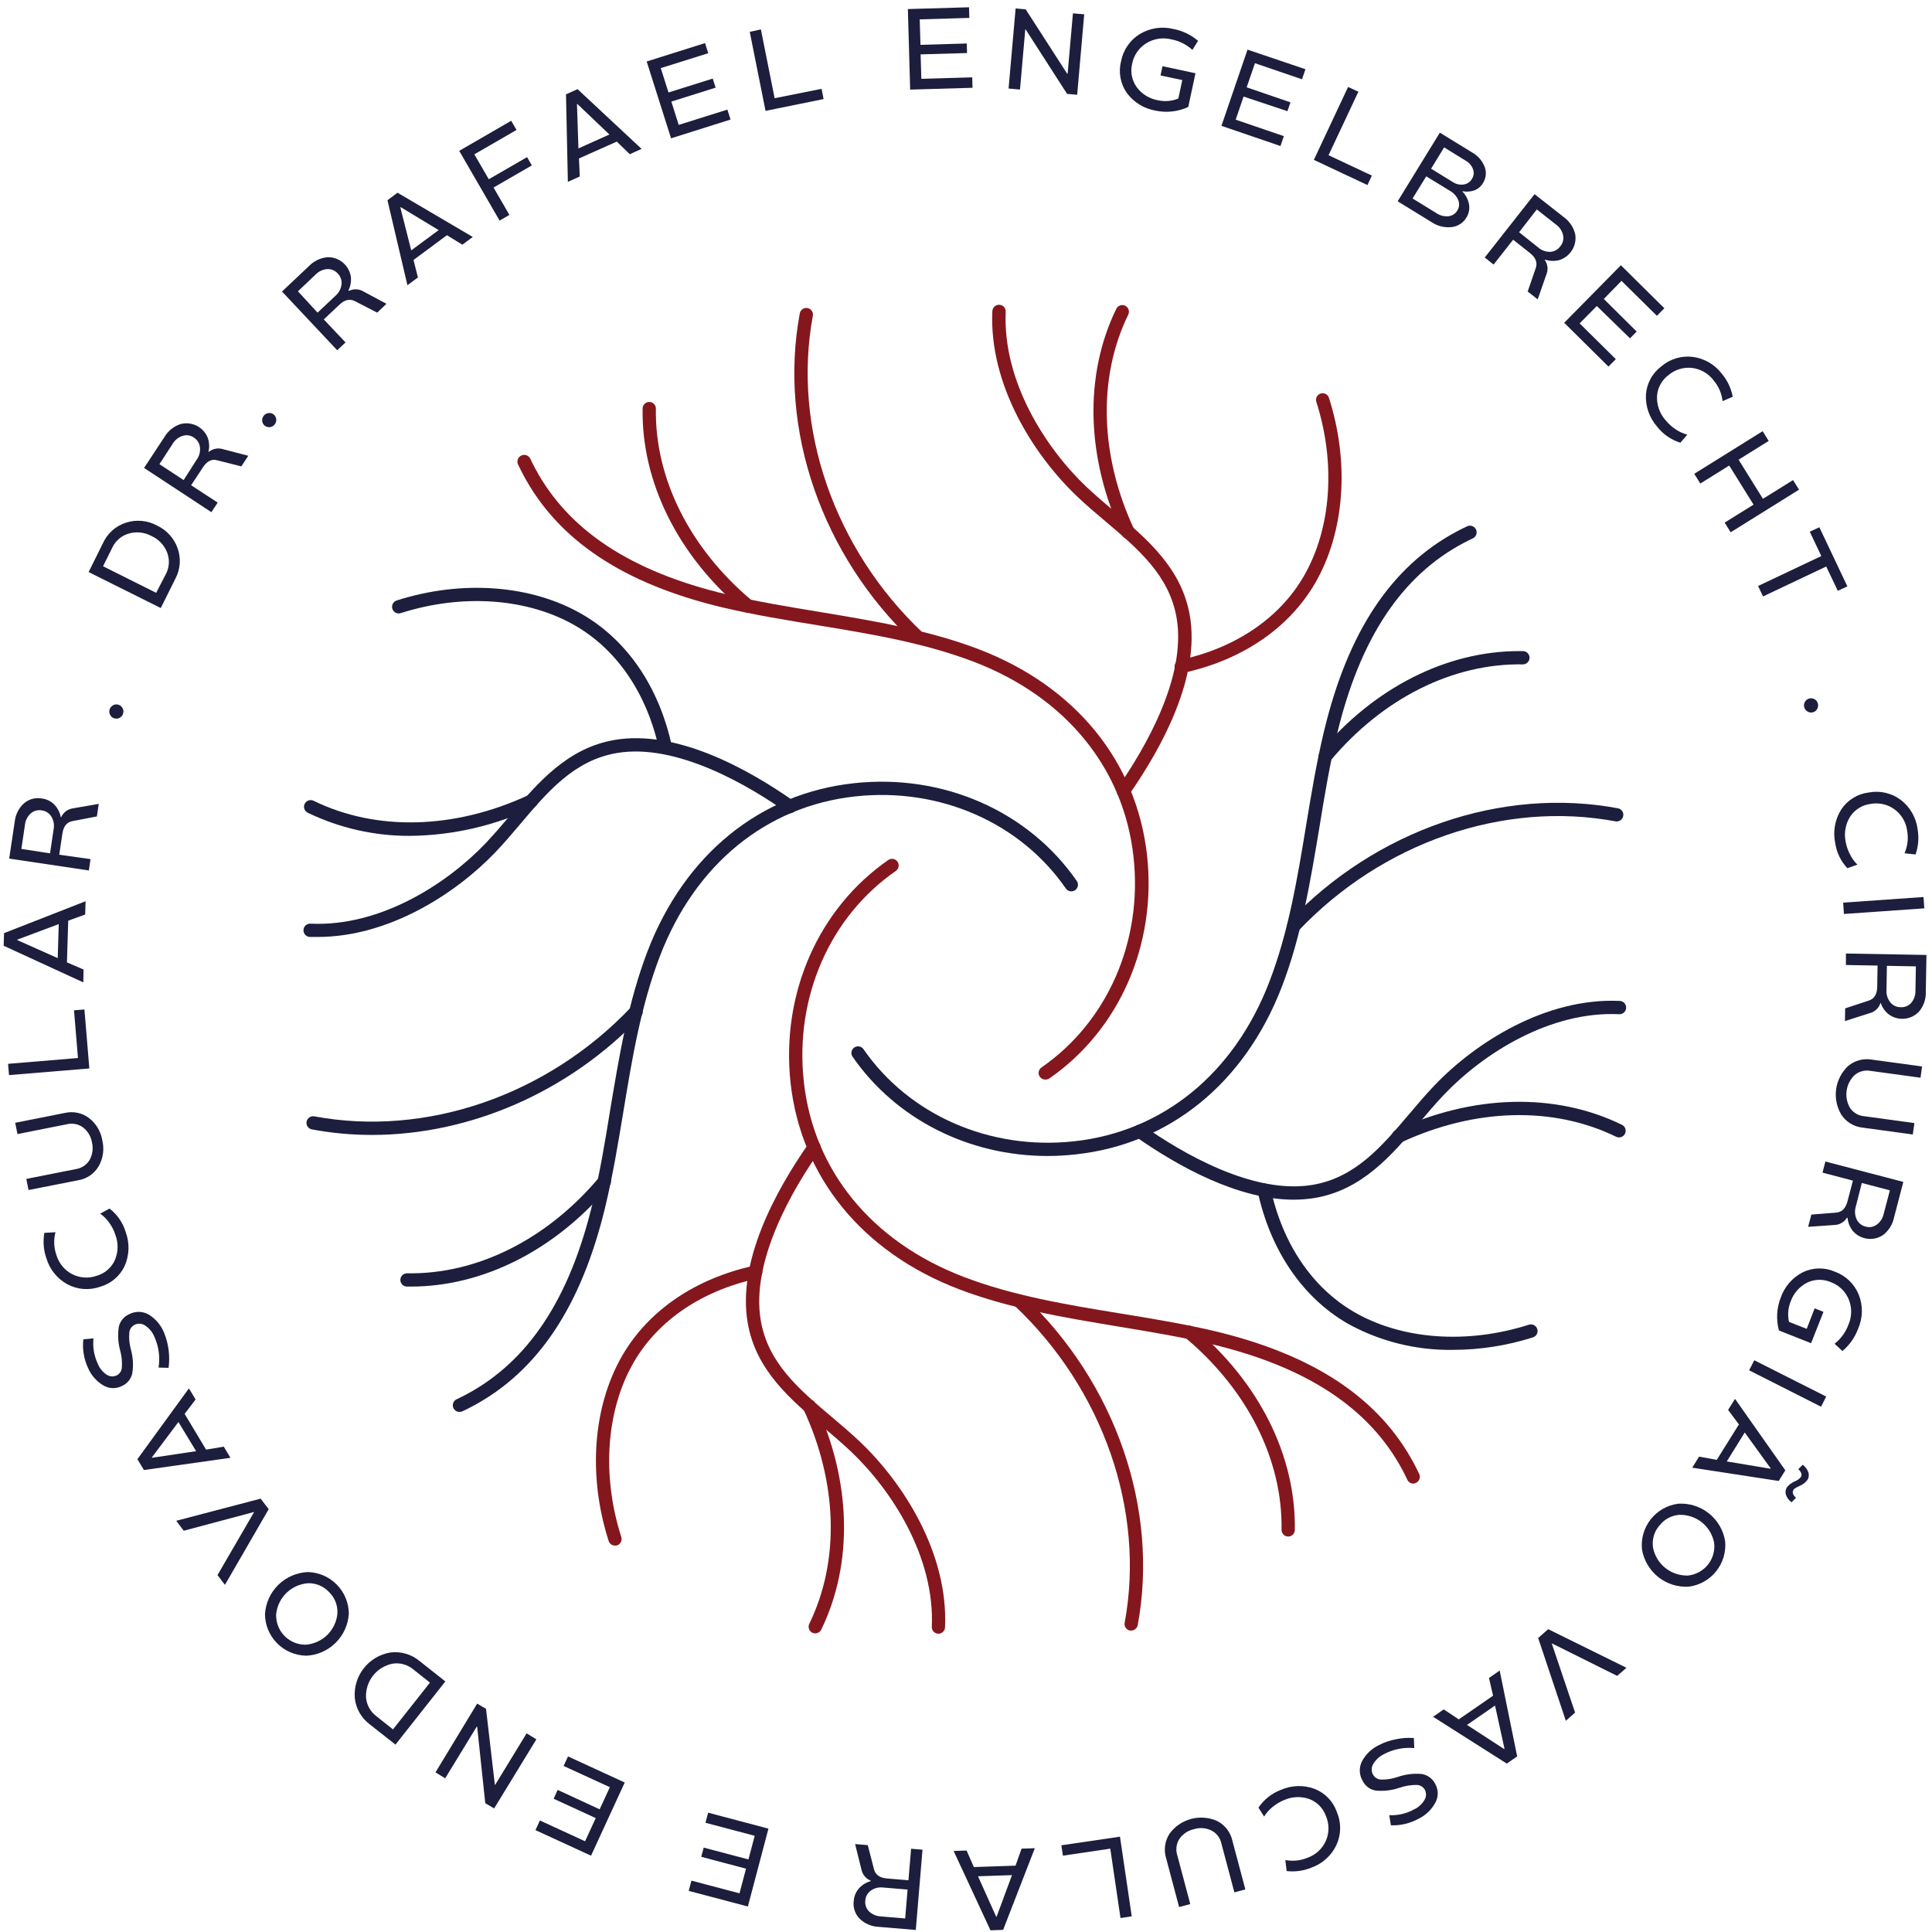 <svg width="103" height="103" viewBox="0 0 103 103" fill="none" xmlns="http://www.w3.org/2000/svg">
<path d="M55.729 57.554C55.653 57.555 55.578 57.532 55.517 57.487C55.455 57.442 55.41 57.379 55.387 57.307C55.364 57.234 55.366 57.156 55.391 57.084C55.416 57.013 55.463 56.951 55.526 56.908C59.046 54.471 60.926 50.17 60.431 45.687C59.912 40.95 56.812 37.158 51.925 35.285C49.259 34.263 46.383 33.794 43.604 33.336C41.938 33.065 40.218 32.782 38.55 32.392C33.247 31.128 29.76 28.813 27.896 25.314C27.799 25.135 27.709 24.953 27.622 24.769C27.601 24.727 27.589 24.681 27.586 24.633C27.584 24.586 27.59 24.538 27.605 24.494C27.621 24.449 27.645 24.408 27.676 24.372C27.708 24.337 27.746 24.308 27.788 24.287C27.831 24.266 27.877 24.254 27.925 24.251C27.972 24.248 28.019 24.255 28.064 24.27C28.109 24.286 28.15 24.31 28.186 24.341C28.221 24.373 28.25 24.411 28.271 24.453C28.351 24.625 28.439 24.798 28.528 24.965C30.291 28.268 33.627 30.47 38.72 31.685C40.372 32.076 42.073 32.357 43.724 32.628C46.541 33.1 49.453 33.572 52.187 34.615C57.328 36.585 60.591 40.589 61.153 45.6C61.674 50.349 59.678 54.907 55.946 57.493C55.882 57.537 55.806 57.558 55.729 57.554V57.554Z" fill="#84171D"/>
<path d="M39.888 32.659C39.802 32.662 39.718 32.633 39.652 32.577C36.158 29.653 34.193 25.716 34.259 21.776C34.261 21.682 34.3 21.594 34.367 21.529C34.434 21.464 34.524 21.428 34.618 21.429C34.664 21.429 34.71 21.439 34.753 21.457C34.795 21.476 34.834 21.502 34.866 21.536C34.899 21.569 34.924 21.608 34.942 21.651C34.959 21.695 34.967 21.741 34.967 21.787C34.905 25.513 36.779 29.247 40.105 32.034C40.162 32.081 40.202 32.144 40.221 32.215C40.239 32.286 40.235 32.361 40.209 32.43C40.183 32.499 40.137 32.558 40.076 32.599C40.015 32.64 39.943 32.661 39.869 32.659H39.888Z" fill="#84171D"/>
<path d="M60.148 28.738C60.08 28.737 60.014 28.718 59.958 28.682C59.901 28.645 59.855 28.594 59.827 28.532C57.902 24.404 57.786 20.006 59.513 16.462C59.533 16.42 59.562 16.383 59.597 16.352C59.632 16.321 59.672 16.298 59.717 16.283C59.761 16.267 59.807 16.261 59.854 16.264C59.9 16.267 59.946 16.279 59.987 16.299C60.029 16.32 60.066 16.348 60.097 16.383C60.128 16.418 60.152 16.459 60.167 16.503C60.182 16.547 60.188 16.593 60.185 16.64C60.182 16.686 60.17 16.732 60.15 16.774C58.517 20.122 58.633 24.3 60.469 28.233C60.508 28.318 60.512 28.416 60.48 28.504C60.447 28.593 60.382 28.665 60.296 28.705C60.25 28.726 60.199 28.737 60.148 28.738V28.738Z" fill="#84171D"/>
<path d="M48.945 34.339C48.857 34.338 48.773 34.303 48.709 34.242C43.814 29.623 41.483 22.901 42.639 16.706C42.656 16.613 42.709 16.532 42.787 16.479C42.864 16.425 42.96 16.405 43.052 16.422C43.144 16.44 43.226 16.493 43.279 16.57C43.332 16.648 43.352 16.743 43.335 16.835C42.231 22.797 44.474 29.271 49.188 33.728C49.222 33.76 49.25 33.798 49.269 33.84C49.288 33.883 49.299 33.929 49.3 33.975C49.301 34.022 49.293 34.068 49.277 34.111C49.26 34.155 49.235 34.195 49.203 34.228C49.17 34.264 49.13 34.292 49.086 34.311C49.041 34.33 48.994 34.34 48.945 34.339V34.339Z" fill="#84171D"/>
<path d="M59.886 42.531C59.821 42.531 59.757 42.513 59.702 42.479C59.647 42.446 59.602 42.398 59.572 42.34C59.542 42.283 59.528 42.218 59.532 42.154C59.536 42.089 59.558 42.027 59.596 41.974C60.999 39.966 63.271 36.123 62.729 32.947C62.339 30.673 60.681 29.269 58.923 27.785C58.418 27.36 57.897 26.919 57.418 26.461C55.117 24.27 52.725 20.525 52.904 16.585C52.907 16.538 52.919 16.492 52.939 16.45C52.959 16.408 52.987 16.37 53.022 16.339C53.057 16.307 53.098 16.283 53.142 16.268C53.186 16.252 53.233 16.245 53.28 16.248C53.326 16.25 53.372 16.261 53.414 16.28C53.456 16.3 53.494 16.327 53.525 16.362C53.556 16.396 53.581 16.436 53.596 16.48C53.612 16.523 53.619 16.57 53.617 16.616C53.452 20.32 55.726 23.866 57.913 25.949C58.385 26.39 58.89 26.825 59.388 27.245C61.164 28.745 63.002 30.297 63.434 32.827C63.991 36.08 61.974 39.817 60.183 42.38C60.149 42.427 60.105 42.465 60.053 42.492C60.001 42.518 59.944 42.531 59.886 42.531V42.531Z" fill="#84171D"/>
<path d="M63.012 35.887C62.965 35.891 62.918 35.887 62.873 35.874C62.829 35.86 62.787 35.838 62.751 35.809C62.715 35.779 62.684 35.743 62.662 35.702C62.64 35.661 62.626 35.616 62.621 35.569C62.617 35.523 62.621 35.476 62.634 35.431C62.648 35.386 62.67 35.344 62.699 35.308C62.759 35.235 62.845 35.188 62.939 35.179C65.874 34.539 68.202 32.961 69.498 30.736C70.979 28.191 71.229 24.701 70.17 21.4C70.149 21.314 70.162 21.222 70.206 21.144C70.25 21.066 70.321 21.008 70.406 20.981C70.492 20.954 70.584 20.96 70.665 20.998C70.745 21.036 70.809 21.103 70.842 21.186C71.963 24.673 71.689 28.375 70.109 31.095C68.714 33.492 66.22 35.191 63.087 35.872C63.063 35.881 63.038 35.886 63.012 35.887Z" fill="#84171D"/>
<path d="M75.351 79.095C75.284 79.095 75.218 79.076 75.161 79.04C75.104 79.004 75.059 78.953 75.03 78.892C74.95 78.718 74.862 78.548 74.773 78.378C73.01 75.075 69.674 72.874 64.581 71.658C62.929 71.267 61.228 70.988 59.577 70.715C56.76 70.243 53.848 69.771 51.114 68.728C45.973 66.758 42.71 62.754 42.148 57.743C41.627 52.994 43.623 48.436 47.355 45.85C47.433 45.796 47.528 45.776 47.62 45.793C47.713 45.809 47.795 45.862 47.848 45.94C47.902 46.017 47.922 46.112 47.906 46.205C47.889 46.297 47.836 46.379 47.759 46.433C44.239 48.87 42.358 53.175 42.854 57.668C43.373 62.405 46.473 66.194 51.359 68.067C54.023 69.089 56.899 69.561 59.68 70.016C61.346 70.288 63.066 70.571 64.734 70.96C70.038 72.225 73.522 74.539 75.389 78.038C75.485 78.217 75.575 78.399 75.662 78.583C75.702 78.668 75.706 78.766 75.674 78.854C75.643 78.942 75.577 79.014 75.493 79.055C75.448 79.077 75.4 79.091 75.351 79.095Z" fill="#84171D"/>
<path d="M68.672 81.917C68.578 81.915 68.488 81.876 68.423 81.808C68.357 81.741 68.321 81.65 68.323 81.556C68.384 77.831 66.511 74.096 63.184 71.309C63.146 71.281 63.114 71.244 63.09 71.203C63.066 71.161 63.051 71.115 63.045 71.067C63.04 71.02 63.044 70.971 63.057 70.925C63.071 70.879 63.094 70.837 63.125 70.8C63.156 70.763 63.194 70.733 63.236 70.711C63.279 70.689 63.326 70.676 63.374 70.673C63.422 70.67 63.47 70.677 63.515 70.693C63.56 70.709 63.602 70.734 63.637 70.767C67.131 73.69 69.097 77.628 69.03 81.568C69.03 81.614 69.02 81.66 69.002 81.703C68.983 81.746 68.957 81.784 68.923 81.817C68.89 81.849 68.851 81.875 68.808 81.892C68.764 81.909 68.718 81.918 68.672 81.917Z" fill="#84171D"/>
<path d="M43.462 87.079C43.409 87.079 43.355 87.067 43.307 87.044C43.223 87.002 43.158 86.93 43.128 86.841C43.097 86.753 43.103 86.656 43.144 86.572C44.777 83.224 44.661 79.046 42.825 75.113C42.786 75.028 42.782 74.93 42.813 74.842C42.846 74.754 42.911 74.682 42.996 74.642C43.082 74.602 43.179 74.598 43.267 74.63C43.356 74.662 43.428 74.728 43.467 74.813C45.392 78.942 45.506 83.342 43.781 86.883C43.751 86.942 43.706 86.992 43.65 87.026C43.593 87.061 43.529 87.079 43.462 87.079V87.079Z" fill="#84171D"/>
<path d="M60.305 86.928C60.284 86.93 60.263 86.93 60.242 86.928C60.196 86.92 60.152 86.903 60.113 86.877C60.074 86.852 60.04 86.819 60.014 86.781C59.987 86.743 59.969 86.699 59.959 86.654C59.95 86.608 59.95 86.561 59.959 86.515C61.063 80.553 58.819 74.082 54.105 69.623C54.07 69.591 54.042 69.553 54.022 69.51C54.002 69.467 53.991 69.421 53.989 69.374C53.987 69.327 53.995 69.28 54.011 69.236C54.028 69.192 54.053 69.151 54.085 69.117C54.118 69.083 54.157 69.055 54.2 69.037C54.243 69.017 54.289 69.007 54.336 69.006C54.383 69.006 54.43 69.014 54.474 69.032C54.518 69.049 54.558 69.075 54.591 69.108C59.48 73.73 61.801 80.449 60.654 86.645C60.637 86.725 60.593 86.797 60.53 86.848C60.466 86.9 60.387 86.928 60.305 86.928V86.928Z" fill="#84171D"/>
<path d="M50.028 87.098H50.014C49.968 87.096 49.922 87.085 49.88 87.065C49.838 87.045 49.8 87.017 49.769 86.983C49.737 86.948 49.713 86.908 49.697 86.865C49.681 86.821 49.675 86.774 49.677 86.728C49.842 83.024 47.568 79.48 45.38 77.397C44.908 76.953 44.404 76.519 43.906 76.099C42.129 74.599 40.291 73.046 39.86 70.517C39.303 67.263 41.32 63.526 43.111 60.966C43.137 60.928 43.171 60.896 43.211 60.871C43.25 60.846 43.293 60.829 43.339 60.821C43.385 60.812 43.432 60.813 43.477 60.824C43.523 60.834 43.566 60.852 43.604 60.879C43.642 60.906 43.674 60.94 43.7 60.979C43.724 61.018 43.742 61.062 43.75 61.108C43.758 61.153 43.757 61.2 43.747 61.246C43.737 61.291 43.718 61.334 43.691 61.372C42.276 63.38 40.015 67.223 40.558 70.397C40.947 72.673 42.606 74.075 44.364 75.559C44.868 75.986 45.39 76.427 45.869 76.885C48.167 79.074 50.562 82.818 50.382 86.761C50.378 86.852 50.339 86.938 50.273 87C50.207 87.063 50.119 87.098 50.028 87.098V87.098Z" fill="#84171D"/>
<path d="M32.787 82.398C32.713 82.399 32.642 82.376 32.581 82.334C32.521 82.291 32.476 82.232 32.452 82.162C31.331 78.675 31.605 74.971 33.185 72.253C34.58 69.856 37.074 68.16 40.204 67.476C40.25 67.465 40.298 67.463 40.344 67.47C40.391 67.478 40.436 67.494 40.476 67.519C40.516 67.544 40.55 67.577 40.578 67.616C40.605 67.654 40.624 67.698 40.634 67.744C40.644 67.79 40.645 67.838 40.636 67.884C40.628 67.931 40.61 67.975 40.584 68.014C40.558 68.054 40.524 68.088 40.485 68.114C40.446 68.14 40.402 68.158 40.355 68.167C37.42 68.809 35.092 70.385 33.796 72.61C32.315 75.155 32.065 78.647 33.124 81.945C33.138 81.99 33.143 82.037 33.138 82.084C33.134 82.13 33.12 82.176 33.099 82.217C33.077 82.259 33.047 82.295 33.011 82.325C32.974 82.355 32.933 82.377 32.888 82.391C32.855 82.398 32.821 82.4 32.787 82.398Z" fill="#84171D"/>
<path d="M55.858 61.629C51.657 61.629 47.759 59.676 45.447 56.328C45.397 56.25 45.38 56.157 45.398 56.067C45.416 55.977 45.468 55.897 45.544 55.845C45.62 55.793 45.713 55.772 45.803 55.788C45.894 55.803 45.975 55.853 46.029 55.927C48.464 59.449 52.768 61.334 57.258 60.846C61.995 60.331 65.791 57.236 67.669 52.352C68.695 49.689 69.17 46.813 69.627 44.033C69.903 42.368 70.186 40.645 70.588 38.98C71.859 33.676 74.176 30.194 77.665 28.334C77.845 28.238 78.029 28.148 78.211 28.061C78.252 28.04 78.298 28.028 78.345 28.025C78.391 28.022 78.438 28.028 78.483 28.044C78.527 28.059 78.568 28.082 78.603 28.113C78.638 28.144 78.666 28.182 78.687 28.224C78.708 28.266 78.72 28.311 78.723 28.358C78.726 28.405 78.72 28.451 78.704 28.496C78.689 28.54 78.666 28.581 78.635 28.616C78.604 28.651 78.566 28.68 78.524 28.7C78.35 28.78 78.18 28.868 78.01 28.957C74.707 30.717 72.499 34.049 71.279 39.142C70.885 40.794 70.602 42.493 70.335 44.144C69.863 46.961 69.391 49.873 68.339 52.605C66.362 57.741 62.356 61.002 57.345 61.544C56.851 61.6 56.355 61.628 55.858 61.629V61.629Z" fill="#1D1E3D"/>
<path d="M70.651 40.674C70.584 40.674 70.518 40.654 70.461 40.618C70.404 40.581 70.359 40.529 70.331 40.468C70.302 40.407 70.292 40.339 70.301 40.272C70.31 40.205 70.338 40.143 70.382 40.091C73.26 36.663 77.115 34.712 80.987 34.712H81.19C81.284 34.712 81.374 34.749 81.44 34.816C81.507 34.882 81.544 34.972 81.544 35.066C81.544 35.16 81.507 35.25 81.44 35.316C81.374 35.382 81.284 35.42 81.19 35.42V35.42C77.462 35.356 73.725 37.222 70.934 40.547C70.9 40.588 70.857 40.621 70.808 40.644C70.758 40.666 70.705 40.676 70.651 40.674V40.674Z" fill="#1D1E3D"/>
<path d="M74.549 60.938C74.468 60.938 74.39 60.91 74.328 60.859C74.265 60.809 74.221 60.739 74.204 60.66C74.186 60.581 74.197 60.499 74.232 60.427C74.268 60.355 74.327 60.297 74.4 60.263C78.531 58.342 82.929 58.234 86.47 59.966C86.555 60.007 86.62 60.08 86.65 60.169C86.681 60.258 86.674 60.355 86.633 60.44C86.592 60.524 86.519 60.589 86.43 60.62C86.341 60.65 86.243 60.644 86.159 60.603C82.811 58.965 78.635 59.076 74.7 60.905C74.653 60.927 74.601 60.938 74.549 60.938V60.938Z" fill="#1D1E3D"/>
<path d="M68.962 49.729C68.874 49.728 68.79 49.693 68.726 49.632C68.692 49.6 68.665 49.562 68.645 49.52C68.626 49.477 68.616 49.431 68.614 49.385C68.613 49.338 68.621 49.292 68.638 49.249C68.654 49.205 68.68 49.166 68.712 49.132C73.338 44.251 80.062 41.934 86.256 43.092C86.301 43.101 86.345 43.118 86.384 43.143C86.423 43.169 86.457 43.202 86.483 43.24C86.509 43.278 86.528 43.321 86.537 43.367C86.547 43.412 86.547 43.459 86.539 43.505C86.53 43.551 86.513 43.594 86.487 43.633C86.462 43.672 86.429 43.706 86.391 43.732C86.353 43.758 86.31 43.777 86.264 43.786C86.219 43.796 86.172 43.797 86.126 43.788C80.166 42.675 73.69 44.909 69.226 49.62C69.192 49.656 69.151 49.684 69.105 49.702C69.06 49.721 69.011 49.73 68.962 49.729Z" fill="#1D1E3D"/>
<path d="M68.969 63.958C66.008 63.958 62.821 62.191 60.553 60.603C60.477 60.549 60.424 60.466 60.408 60.373C60.392 60.281 60.413 60.185 60.467 60.108C60.522 60.032 60.604 59.979 60.697 59.963C60.789 59.947 60.885 59.968 60.962 60.022C62.967 61.438 66.806 63.708 69.984 63.167C72.258 62.78 73.662 61.124 75.148 59.369C75.575 58.864 76.019 58.343 76.477 57.864C78.668 55.568 82.422 53.18 86.357 53.362C86.404 53.364 86.449 53.376 86.492 53.395C86.534 53.415 86.571 53.443 86.603 53.477C86.634 53.512 86.658 53.552 86.674 53.596C86.69 53.639 86.697 53.686 86.695 53.733C86.692 53.779 86.681 53.825 86.662 53.867C86.642 53.909 86.614 53.947 86.579 53.978C86.545 54.009 86.505 54.033 86.461 54.049C86.417 54.065 86.371 54.072 86.324 54.07C82.623 53.895 79.074 56.17 76.989 58.352C76.545 58.824 76.109 59.329 75.689 59.827C74.186 61.601 72.621 63.436 70.102 63.866C69.727 63.927 69.349 63.958 68.969 63.958V63.958Z" fill="#1D1E3D"/>
<path d="M77.46 71.965C75.489 71.997 73.544 71.509 71.822 70.55C69.425 69.151 67.731 66.657 67.051 63.524C67.031 63.432 67.049 63.336 67.1 63.257C67.151 63.177 67.231 63.122 67.322 63.101C67.368 63.091 67.415 63.09 67.46 63.099C67.506 63.107 67.55 63.124 67.589 63.149C67.628 63.175 67.662 63.207 67.688 63.246C67.714 63.284 67.733 63.327 67.742 63.373C68.379 66.31 69.955 68.641 72.178 69.939C74.721 71.423 78.211 71.677 81.511 70.623C81.556 70.609 81.602 70.603 81.649 70.607C81.695 70.611 81.74 70.624 81.781 70.646C81.823 70.667 81.859 70.696 81.889 70.732C81.919 70.767 81.942 70.808 81.956 70.853C81.97 70.897 81.975 70.944 81.971 70.99C81.968 71.036 81.954 71.082 81.933 71.123C81.912 71.164 81.882 71.201 81.847 71.231C81.811 71.261 81.77 71.284 81.726 71.298C80.347 71.738 78.908 71.963 77.46 71.965V71.965Z" fill="#1D1E3D"/>
<path d="M24.496 75.273C24.415 75.274 24.337 75.246 24.274 75.196C24.211 75.146 24.167 75.075 24.149 74.997C24.131 74.918 24.141 74.835 24.177 74.763C24.212 74.691 24.272 74.632 24.345 74.599C24.52 74.518 24.689 74.431 24.859 74.341C28.162 72.581 30.371 69.25 31.59 64.156C31.985 62.505 32.268 60.806 32.534 59.154C33.006 56.337 33.478 53.426 34.53 50.694C36.507 45.558 40.516 42.297 45.527 41.755C50.279 41.238 54.832 43.239 57.413 46.976C57.463 47.053 57.48 47.147 57.462 47.237C57.444 47.327 57.392 47.406 57.316 47.458C57.24 47.511 57.147 47.531 57.057 47.516C56.966 47.501 56.885 47.451 56.83 47.377C54.396 43.854 50.092 41.969 45.602 42.458C40.865 42.972 37.069 46.067 35.191 50.951C34.164 53.615 33.69 56.491 33.233 59.27C32.956 60.936 32.673 62.658 32.272 64.324C31.001 69.627 28.684 73.107 25.194 74.969C25.015 75.066 24.833 75.155 24.649 75.243C24.601 75.263 24.549 75.274 24.496 75.273Z" fill="#1D1E3D"/>
<path d="M21.901 68.591H21.698C21.604 68.591 21.514 68.554 21.448 68.488C21.381 68.421 21.344 68.331 21.344 68.237C21.344 68.144 21.381 68.053 21.448 67.987C21.514 67.921 21.604 67.883 21.698 67.883V67.883C25.423 67.95 29.163 66.081 31.954 62.757C31.984 62.721 32.02 62.692 32.061 62.67C32.102 62.649 32.147 62.636 32.193 62.632C32.239 62.628 32.286 62.633 32.33 62.647C32.374 62.661 32.415 62.683 32.45 62.713C32.486 62.743 32.515 62.779 32.537 62.82C32.558 62.861 32.571 62.906 32.575 62.952C32.579 62.998 32.574 63.045 32.56 63.089C32.546 63.133 32.524 63.174 32.494 63.21C29.616 66.64 25.761 68.591 21.901 68.591Z" fill="#1D1E3D"/>
<path d="M21.877 44.562C19.983 44.574 18.112 44.152 16.406 43.328C16.364 43.307 16.327 43.279 16.296 43.244C16.265 43.209 16.242 43.169 16.227 43.125C16.211 43.081 16.205 43.034 16.208 42.987C16.211 42.941 16.223 42.896 16.243 42.854C16.264 42.812 16.292 42.775 16.327 42.744C16.362 42.713 16.403 42.689 16.447 42.674C16.491 42.659 16.537 42.653 16.584 42.656C16.63 42.658 16.676 42.67 16.718 42.691C20.065 44.328 24.241 44.217 28.177 42.389C28.219 42.369 28.264 42.358 28.311 42.356C28.357 42.354 28.404 42.361 28.448 42.377C28.491 42.393 28.531 42.417 28.566 42.449C28.6 42.48 28.628 42.518 28.647 42.56C28.667 42.602 28.678 42.648 28.68 42.694C28.682 42.741 28.675 42.787 28.659 42.831C28.643 42.874 28.619 42.915 28.588 42.949C28.556 42.983 28.518 43.011 28.476 43.031C26.414 44.014 24.162 44.537 21.877 44.562V44.562Z" fill="#1D1E3D"/>
<path d="M19.825 60.506C18.752 60.507 17.682 60.408 16.628 60.211C16.582 60.203 16.538 60.186 16.499 60.161C16.46 60.135 16.426 60.102 16.4 60.064C16.374 60.026 16.355 59.982 16.346 59.937C16.336 59.891 16.336 59.844 16.345 59.798C16.363 59.706 16.416 59.625 16.493 59.572C16.57 59.519 16.666 59.499 16.758 59.515C22.72 60.629 29.194 58.395 33.657 53.683C33.69 53.65 33.729 53.623 33.772 53.604C33.815 53.586 33.861 53.576 33.908 53.575C33.955 53.574 34.002 53.583 34.045 53.6C34.089 53.618 34.129 53.643 34.162 53.676C34.196 53.709 34.223 53.748 34.241 53.791C34.26 53.834 34.27 53.88 34.27 53.927C34.271 53.974 34.263 54.02 34.245 54.064C34.228 54.108 34.202 54.147 34.169 54.181C30.333 58.222 25.051 60.506 19.825 60.506Z" fill="#1D1E3D"/>
<path d="M16.946 49.951C16.802 49.951 16.661 49.951 16.517 49.951C16.423 49.946 16.335 49.905 16.271 49.835C16.208 49.766 16.175 49.674 16.179 49.58C16.184 49.486 16.225 49.398 16.295 49.335C16.364 49.272 16.456 49.238 16.55 49.243C20.256 49.417 23.8 47.143 25.886 44.961C26.329 44.489 26.766 43.984 27.186 43.486C28.688 41.712 30.253 39.876 32.772 39.447C36.026 38.897 39.761 40.917 42.321 42.71C42.359 42.737 42.391 42.771 42.416 42.81C42.441 42.849 42.458 42.893 42.466 42.939C42.474 42.985 42.473 43.032 42.463 43.078C42.453 43.123 42.433 43.166 42.407 43.204C42.38 43.242 42.346 43.275 42.306 43.3C42.267 43.325 42.223 43.342 42.177 43.35C42.131 43.358 42.084 43.356 42.039 43.346C41.993 43.336 41.95 43.317 41.912 43.29C39.907 41.875 36.064 39.607 32.89 40.145C30.616 40.532 29.212 42.188 27.726 43.944C27.299 44.449 26.858 44.97 26.398 45.449C24.286 47.653 20.721 49.951 16.946 49.951Z" fill="#1D1E3D"/>
<path d="M35.478 40.216C35.398 40.216 35.32 40.188 35.257 40.138C35.194 40.087 35.151 40.016 35.134 39.937C34.497 37 32.921 34.669 30.698 33.371C28.155 31.887 24.666 31.633 21.365 32.687C21.321 32.702 21.274 32.707 21.228 32.703C21.181 32.699 21.136 32.687 21.095 32.665C21.053 32.644 21.017 32.615 20.986 32.579C20.956 32.544 20.933 32.503 20.919 32.458C20.905 32.414 20.899 32.367 20.903 32.321C20.907 32.275 20.92 32.23 20.941 32.188C20.962 32.147 20.992 32.11 21.027 32.08C21.063 32.05 21.104 32.027 21.148 32.013C24.637 30.897 28.341 31.177 31.057 32.76C33.461 34.16 35.146 36.653 35.821 39.789C35.84 39.881 35.823 39.977 35.772 40.056C35.721 40.135 35.641 40.191 35.549 40.211C35.526 40.215 35.502 40.216 35.478 40.216V40.216Z" fill="#1D1E3D"/>
<path d="M5.499 28.936C5.617 28.683 5.785 28.458 5.994 28.273C6.204 28.089 6.449 27.95 6.714 27.865C6.985 27.777 7.271 27.745 7.555 27.771C7.839 27.797 8.115 27.88 8.366 28.016C8.623 28.135 8.854 28.305 9.045 28.515C9.235 28.726 9.381 28.972 9.474 29.241C9.566 29.503 9.602 29.783 9.581 30.06C9.559 30.338 9.48 30.608 9.349 30.854L8.571 32.416L4.725 30.498L5.499 28.936ZM8.844 30.604C8.936 30.43 8.99 30.237 9.001 30.041C9.013 29.844 8.983 29.647 8.913 29.462C8.763 29.069 8.464 28.751 8.08 28.578C7.71 28.375 7.275 28.328 6.87 28.445C6.681 28.498 6.506 28.59 6.356 28.715C6.206 28.84 6.084 28.996 5.999 29.172L5.494 30.189L8.325 31.605L8.844 30.604Z" fill="#1D1E3D"/>
<path d="M11.123 24.097C11.23 24.008 11.358 23.948 11.495 23.922C11.632 23.897 11.773 23.907 11.904 23.951L13.237 24.298L12.867 24.864L11.586 24.541C11.284 24.453 11.029 24.588 10.812 24.925L10.189 25.869L11.605 26.794L11.27 27.306L7.681 24.947L8.769 23.295C8.962 22.967 9.27 22.722 9.632 22.606C9.921 22.533 10.227 22.567 10.492 22.701C10.758 22.837 10.965 23.063 11.076 23.34C11.16 23.579 11.173 23.837 11.114 24.083L11.123 24.097ZM10.486 24.505C10.624 24.316 10.686 24.082 10.661 23.849C10.65 23.744 10.615 23.643 10.559 23.553C10.504 23.464 10.429 23.387 10.34 23.33C10.254 23.269 10.155 23.228 10.05 23.212C9.946 23.196 9.839 23.204 9.738 23.236C9.517 23.307 9.328 23.456 9.208 23.656L8.5 24.746L9.79 25.595L10.486 24.505Z" fill="#1D1E3D"/>
<path d="M14.639 22.632C14.608 22.672 14.57 22.705 14.526 22.73C14.482 22.754 14.434 22.769 14.384 22.774C14.287 22.782 14.191 22.753 14.115 22.693C14.076 22.663 14.044 22.626 14.021 22.583C13.997 22.54 13.983 22.492 13.978 22.443C13.968 22.344 13.996 22.244 14.058 22.166C14.12 22.087 14.21 22.036 14.309 22.023C14.357 22.015 14.407 22.016 14.456 22.029C14.504 22.041 14.548 22.063 14.587 22.094C14.626 22.125 14.659 22.163 14.683 22.207C14.707 22.251 14.722 22.299 14.726 22.349C14.733 22.4 14.728 22.451 14.713 22.5C14.698 22.549 14.673 22.594 14.639 22.632Z" fill="#1D1E3D"/>
<path d="M18.598 15.509C18.722 15.448 18.86 15.419 18.999 15.425C19.138 15.432 19.272 15.474 19.39 15.547L20.603 16.196L20.11 16.668L18.93 16.059C18.657 15.913 18.376 15.976 18.088 16.25L17.262 17.029L18.421 18.256L17.977 18.673L15.035 15.542L16.474 14.183C16.738 13.911 17.092 13.743 17.47 13.712C17.767 13.707 18.057 13.81 18.284 14.002C18.511 14.195 18.661 14.463 18.706 14.757C18.732 15.008 18.686 15.262 18.574 15.488L18.598 15.509ZM17.89 15.764C18.066 15.609 18.179 15.395 18.208 15.162C18.22 15.057 18.208 14.95 18.173 14.849C18.138 14.749 18.081 14.657 18.006 14.582C17.936 14.502 17.849 14.44 17.751 14.399C17.653 14.358 17.547 14.34 17.442 14.346C17.209 14.364 16.991 14.467 16.828 14.634L15.884 15.531L16.93 16.668L17.89 15.764Z" fill="#1D1E3D"/>
<path d="M20.657 10.675L21.193 10.274L25.204 12.633L24.649 13.046L23.828 12.539L22.045 13.86L22.281 14.792L21.721 15.205L20.657 10.675ZM21.924 13.348L23.385 12.268L21.365 11.045L21.344 11.06L21.924 13.348Z" fill="#1D1E3D"/>
<path d="M26.634 11.76L24.482 8.042L27.254 6.438L27.537 6.928L25.289 8.228L26.058 9.557L28.099 8.377L28.354 8.818L26.313 9.998L27.157 11.458L26.634 11.76Z" fill="#1D1E3D"/>
<path d="M30.175 5.029L30.791 4.753L34.205 7.938L33.575 8.221L32.883 7.549L30.866 8.448L30.909 9.41L30.274 9.694L30.175 5.029ZM30.838 7.912L32.489 7.171L30.781 5.544H30.76L30.838 7.912Z" fill="#1D1E3D"/>
<path d="M35.792 5.416L36.184 6.659L38.779 5.843L38.947 6.374L35.776 7.374L34.476 3.278L37.588 2.297L37.758 2.837L35.228 3.632L35.639 4.93L37.998 4.189L38.152 4.673L35.792 5.416Z" fill="#1D1E3D"/>
<path d="M40.565 1.568L41.297 5.235L43.8 4.735L43.908 5.282L40.813 5.91L39.971 1.698L40.565 1.568Z" fill="#1D1E3D"/>
<path d="M49.08 2.899L49.12 4.203L51.831 4.123L51.848 4.68L48.523 4.777L48.401 0.483L51.661 0.388L51.678 0.955L49.033 1.033L49.073 2.391L51.541 2.318L51.555 2.828L49.08 2.899Z" fill="#1D1E3D"/>
<path d="M57.427 5.053L56.889 5.005L54.679 1.568H54.66L54.379 4.774L53.77 4.72L54.145 0.452L54.683 0.499L56.892 3.927H56.918L57.201 0.711L57.802 0.763L57.427 5.053Z" fill="#1D1E3D"/>
<path d="M61.87 4.022L61.976 3.529L63.734 3.906L63.349 5.704C62.806 5.953 62.198 6.022 61.613 5.9C60.997 5.797 60.445 5.458 60.074 4.956C59.905 4.714 59.789 4.439 59.736 4.149C59.682 3.858 59.693 3.56 59.765 3.274C59.82 2.977 59.937 2.694 60.107 2.444C60.277 2.194 60.497 1.983 60.754 1.823C61.02 1.66 61.316 1.551 61.625 1.503C61.934 1.456 62.248 1.47 62.552 1.544C63.039 1.636 63.494 1.854 63.871 2.177L63.571 2.66C63.256 2.373 62.868 2.179 62.45 2.099C62.223 2.041 61.986 2.031 61.755 2.067C61.523 2.104 61.302 2.187 61.103 2.311C60.911 2.432 60.745 2.59 60.617 2.777C60.489 2.965 60.4 3.176 60.358 3.399C60.306 3.61 60.3 3.829 60.341 4.043C60.382 4.256 60.468 4.458 60.593 4.635C60.864 5.009 61.269 5.263 61.724 5.343C62.09 5.427 62.473 5.396 62.821 5.253L63.031 4.269L61.87 4.022Z" fill="#1D1E3D"/>
<path d="M66.298 5.147L65.878 6.381L68.445 7.258L68.266 7.785L65.119 6.709L66.508 2.646L69.597 3.691L69.413 4.227L66.905 3.37L66.463 4.656L68.799 5.456L68.634 5.928L66.298 5.147Z" fill="#1D1E3D"/>
<path d="M72.418 4.892L70.828 8.275L73.138 9.361L72.902 9.866L70.045 8.523L71.871 4.635L72.418 4.892Z" fill="#1D1E3D"/>
<path d="M77.963 10.21C78.148 10.399 78.272 10.639 78.319 10.899C78.36 11.145 78.308 11.398 78.173 11.607C78.089 11.746 77.975 11.864 77.837 11.951C77.7 12.038 77.544 12.091 77.382 12.107C77.01 12.146 76.636 12.054 76.325 11.845L74.513 10.732L76.762 7.072L78.484 8.129C78.789 8.299 79.025 8.57 79.152 8.896C79.205 9.038 79.225 9.191 79.208 9.341C79.192 9.492 79.14 9.637 79.058 9.764C78.954 9.941 78.794 10.077 78.602 10.149C78.401 10.219 78.186 10.235 77.977 10.196L77.963 10.21ZM76.58 11.364C76.769 11.491 76.995 11.55 77.222 11.529C77.319 11.518 77.412 11.485 77.494 11.431C77.576 11.378 77.644 11.306 77.694 11.222C77.746 11.141 77.777 11.048 77.786 10.952C77.794 10.856 77.78 10.759 77.743 10.67C77.657 10.461 77.502 10.287 77.305 10.177L76.037 9.401L75.308 10.581L76.58 11.364ZM76.991 7.858L76.295 8.993L77.446 9.701C77.616 9.816 77.823 9.865 78.026 9.837C78.118 9.825 78.207 9.792 78.284 9.74C78.361 9.689 78.425 9.62 78.472 9.54C78.522 9.464 78.553 9.378 78.564 9.288C78.574 9.197 78.563 9.106 78.531 9.021C78.459 8.829 78.321 8.668 78.142 8.568L76.991 7.858Z" fill="#1D1E3D"/>
<path d="M82.356 13.858C82.436 13.972 82.485 14.104 82.499 14.242C82.513 14.381 82.491 14.521 82.436 14.648L81.978 15.96L81.445 15.542L81.874 14.294C81.978 14.002 81.874 13.733 81.563 13.487L80.669 12.78L79.628 14.105L79.156 13.728L81.811 10.352L83.368 11.574C83.675 11.795 83.892 12.12 83.979 12.489C84.027 12.784 83.968 13.085 83.811 13.339C83.653 13.592 83.41 13.78 83.125 13.867C82.88 13.931 82.622 13.923 82.382 13.844L82.356 13.858ZM82.002 13.19C82.178 13.346 82.406 13.43 82.641 13.426C82.749 13.421 82.854 13.392 82.948 13.34C83.043 13.289 83.124 13.216 83.186 13.129C83.254 13.048 83.303 12.952 83.328 12.85C83.353 12.747 83.355 12.64 83.332 12.537C83.28 12.309 83.146 12.108 82.955 11.973L81.931 11.166L80.987 12.381L82.002 13.19Z" fill="#1D1E3D"/>
<path d="M85.13 16.314L84.215 17.241L86.143 19.147L85.751 19.544L83.392 17.208L86.414 14.141L88.731 16.434L88.334 16.837L86.447 14.973L85.503 15.938L87.256 17.675L86.9 18.038L85.13 16.314Z" fill="#1D1E3D"/>
<path d="M88.79 22.396C88.947 22.589 89.132 22.757 89.339 22.894C89.528 23.021 89.736 23.115 89.955 23.172L89.587 23.602C89.092 23.451 88.657 23.15 88.341 22.741C87.93 22.271 87.718 21.66 87.749 21.037C87.77 20.741 87.854 20.454 87.996 20.194C88.138 19.933 88.335 19.707 88.573 19.53C88.802 19.334 89.069 19.188 89.358 19.102C89.647 19.015 89.951 18.99 90.25 19.027C90.559 19.068 90.857 19.171 91.126 19.33C91.394 19.488 91.628 19.699 91.814 19.95C92.1 20.296 92.293 20.709 92.376 21.151L91.835 21.386C91.79 20.981 91.626 20.599 91.364 20.287C91.226 20.101 91.051 19.945 90.85 19.83C90.65 19.714 90.428 19.641 90.198 19.614C89.975 19.59 89.75 19.612 89.536 19.678C89.322 19.743 89.123 19.852 88.952 19.997C88.775 20.128 88.628 20.296 88.523 20.489C88.417 20.683 88.355 20.897 88.341 21.117C88.319 21.586 88.48 22.044 88.79 22.396V22.396Z" fill="#1D1E3D"/>
<path d="M93.987 26.593L95.591 25.595L95.912 26.105L92.267 28.377L91.946 27.862L93.487 26.904L92.189 24.819L90.649 25.779L90.325 25.26L93.971 22.988L94.294 23.507L92.689 24.507L93.987 26.593Z" fill="#1D1E3D"/>
<path d="M93.728 31.241L97.099 29.644L96.483 28.346L96.995 28.11L98.489 31.262L97.977 31.498L97.361 30.201L93.992 31.798L93.728 31.241Z" fill="#1D1E3D"/>
<path d="M96.193 37.722C96.177 37.674 96.171 37.623 96.175 37.573C96.18 37.523 96.195 37.474 96.219 37.43C96.242 37.385 96.273 37.346 96.312 37.313C96.35 37.282 96.395 37.258 96.443 37.243C96.49 37.228 96.54 37.222 96.589 37.227C96.638 37.232 96.686 37.247 96.728 37.272C96.772 37.294 96.811 37.326 96.843 37.364C96.874 37.402 96.898 37.446 96.912 37.493C96.928 37.541 96.933 37.591 96.929 37.641C96.924 37.691 96.91 37.739 96.887 37.783C96.865 37.828 96.835 37.867 96.797 37.899C96.76 37.931 96.716 37.955 96.669 37.97C96.622 37.985 96.571 37.99 96.522 37.986C96.472 37.981 96.423 37.966 96.379 37.941C96.291 37.896 96.224 37.817 96.193 37.722V37.722Z" fill="#1D1E3D"/>
<path d="M98.39 44.838C98.43 45.085 98.509 45.324 98.626 45.545C98.725 45.75 98.859 45.937 99.022 46.095L98.487 46.286C98.133 45.908 97.906 45.43 97.835 44.918C97.712 44.306 97.832 43.67 98.168 43.144C98.333 42.898 98.55 42.691 98.803 42.536C99.055 42.382 99.339 42.284 99.633 42.249C99.93 42.193 100.234 42.199 100.528 42.268C100.822 42.337 101.098 42.466 101.339 42.648C101.586 42.838 101.792 43.075 101.946 43.346C102.1 43.617 102.199 43.915 102.235 44.224C102.311 44.669 102.272 45.127 102.122 45.553L101.535 45.491C101.697 45.12 101.747 44.71 101.679 44.312C101.652 44.082 101.578 43.86 101.461 43.66C101.345 43.459 101.188 43.285 101.002 43.148C100.82 43.016 100.614 42.922 100.396 42.873C100.177 42.823 99.95 42.818 99.73 42.858C99.511 42.885 99.3 42.958 99.112 43.074C98.925 43.19 98.764 43.344 98.642 43.528C98.394 43.917 98.304 44.385 98.39 44.838Z" fill="#1D1E3D"/>
<path d="M98.264 48.122L102.549 47.822L102.589 48.426L98.305 48.726L98.264 48.122Z" fill="#1D1E3D"/>
<path d="M100.253 53.473C100.212 53.606 100.136 53.726 100.034 53.821C99.933 53.916 99.808 53.983 99.673 54.016L98.359 54.436L98.371 53.759L99.624 53.346C99.921 53.254 100.072 53.008 100.079 52.612L100.098 51.477L98.411 51.447V50.835L102.705 50.911L102.669 52.89C102.68 53.269 102.553 53.638 102.311 53.928C102.107 54.146 101.83 54.282 101.533 54.31C101.236 54.339 100.938 54.257 100.697 54.082C100.498 53.926 100.349 53.715 100.268 53.475L100.253 53.473ZM100.572 52.789C100.558 53.022 100.631 53.253 100.777 53.435C100.844 53.518 100.929 53.585 101.026 53.63C101.122 53.675 101.227 53.698 101.334 53.697C101.439 53.702 101.544 53.684 101.641 53.643C101.739 53.602 101.825 53.54 101.896 53.461C102.044 53.282 102.123 53.055 102.117 52.822L102.141 51.52L100.596 51.491L100.572 52.789Z" fill="#1D1E3D"/>
<path d="M98.168 59.431C97.923 59.022 97.824 58.542 97.889 58.07C97.954 57.598 98.178 57.163 98.524 56.835C98.698 56.688 98.901 56.581 99.121 56.522C99.34 56.462 99.57 56.452 99.793 56.491L102.469 56.856L102.389 57.456L99.711 57.09C99.561 57.063 99.407 57.07 99.26 57.111C99.114 57.152 98.978 57.225 98.864 57.326C98.637 57.548 98.49 57.84 98.448 58.155C98.405 58.47 98.468 58.79 98.628 59.065C98.713 59.19 98.825 59.295 98.955 59.372C99.086 59.449 99.232 59.495 99.383 59.508L102.061 59.874L101.976 60.483L99.3 60.117C99.073 60.093 98.853 60.02 98.657 59.901C98.461 59.782 98.294 59.622 98.168 59.431V59.431Z" fill="#1D1E3D"/>
<path d="M98.465 64.92C98.392 65.039 98.29 65.137 98.169 65.205C98.047 65.273 97.911 65.309 97.772 65.309L96.396 65.406L96.568 64.753L97.882 64.649C98.191 64.628 98.397 64.425 98.496 64.04L98.784 62.943L97.163 62.516L97.316 61.924L101.471 63.011L100.971 64.927C100.892 65.298 100.68 65.626 100.376 65.852C100.126 66.015 99.825 66.08 99.529 66.037C99.234 65.993 98.965 65.844 98.772 65.616C98.616 65.417 98.521 65.177 98.498 64.925L98.465 64.92ZM98.937 64.328C98.869 64.553 98.886 64.794 98.984 65.007C99.029 65.103 99.095 65.186 99.177 65.253C99.258 65.32 99.354 65.367 99.456 65.392C99.557 65.422 99.664 65.429 99.768 65.411C99.872 65.393 99.97 65.351 100.055 65.288C100.243 65.15 100.374 64.948 100.423 64.72L100.754 63.46L99.258 63.068L98.937 64.328Z" fill="#1D1E3D"/>
<path d="M96.743 69.752L97.215 69.938L96.554 71.609L94.841 70.932C94.684 70.355 94.716 69.743 94.933 69.186C95.136 68.597 95.559 68.11 96.113 67.827C96.379 67.699 96.669 67.63 96.964 67.624C97.259 67.619 97.551 67.678 97.821 67.796C98.106 67.899 98.366 68.06 98.584 68.27C98.803 68.479 98.975 68.731 99.091 69.011C99.208 69.301 99.266 69.611 99.261 69.923C99.257 70.236 99.19 70.544 99.064 70.83C98.894 71.296 98.605 71.708 98.225 72.026L97.805 71.639C98.14 71.377 98.396 71.027 98.543 70.627C98.638 70.413 98.688 70.181 98.69 69.947C98.692 69.713 98.647 69.48 98.557 69.264C98.47 69.056 98.341 68.869 98.179 68.713C98.017 68.557 97.824 68.436 97.614 68.358C97.413 68.27 97.196 68.226 96.978 68.23C96.759 68.234 96.544 68.284 96.347 68.379C95.936 68.586 95.622 68.943 95.469 69.377C95.325 69.724 95.292 70.108 95.377 70.474L96.321 70.844L96.743 69.752Z" fill="#1D1E3D"/>
<path d="M93.525 72.519L97.359 74.454L97.085 74.995L93.251 73.055L93.525 72.519Z" fill="#1D1E3D"/>
<path d="M95.181 78.387L94.827 78.954L90.217 78.246L90.583 77.658L91.526 77.828L92.706 75.941L92.13 75.167L92.499 74.577L95.181 78.387ZM93.017 76.37L92.06 77.913L94.388 78.302L94.4 78.284L93.017 76.37ZM95.613 79.437C95.537 79.558 95.582 79.697 95.75 79.853L95.514 80.088C95.37 79.989 95.263 79.846 95.209 79.68C95.191 79.614 95.187 79.545 95.197 79.477C95.207 79.409 95.232 79.344 95.268 79.286C95.389 79.142 95.544 79.03 95.719 78.961C95.83 78.913 95.928 78.84 96.007 78.748C96.085 78.623 96.04 78.482 95.872 78.326L96.108 78.09C96.247 78.193 96.352 78.335 96.41 78.498C96.432 78.565 96.438 78.635 96.429 78.705C96.421 78.774 96.396 78.841 96.358 78.899C96.254 79.035 96.117 79.141 95.96 79.209L95.863 79.256L95.752 79.312C95.724 79.327 95.698 79.344 95.674 79.364C95.649 79.381 95.626 79.401 95.608 79.425L95.613 79.437Z" fill="#1D1E3D"/>
<path d="M91.972 82.162C92.027 82.74 91.855 83.316 91.493 83.769C91.131 84.222 90.606 84.517 90.031 84.59C89.442 84.625 88.861 84.44 88.4 84.071C87.94 83.703 87.632 83.176 87.537 82.594C87.481 82.017 87.652 81.44 88.014 80.987C88.376 80.533 88.901 80.239 89.476 80.166C90.066 80.131 90.647 80.316 91.108 80.684C91.569 81.053 91.877 81.58 91.972 82.162ZM88.459 81.339C88.324 81.498 88.224 81.685 88.167 81.886C88.109 82.087 88.096 82.298 88.127 82.504C88.209 82.933 88.442 83.319 88.783 83.592C89.124 83.865 89.551 84.008 89.988 83.996C90.195 83.975 90.396 83.913 90.579 83.813C90.762 83.714 90.924 83.579 91.054 83.416C91.184 83.254 91.28 83.067 91.337 82.866C91.394 82.666 91.41 82.456 91.385 82.25C91.304 81.82 91.071 81.433 90.729 81.159C90.387 80.886 89.959 80.745 89.521 80.761C89.314 80.776 89.112 80.836 88.93 80.936C88.748 81.035 88.589 81.173 88.464 81.339H88.459Z" fill="#1D1E3D"/>
<path d="M83.479 91.741L82.004 87.327L82.538 86.855L86.711 88.914L86.216 89.346L82.748 87.619L82.733 87.631L83.972 91.302L83.479 91.741Z" fill="#1D1E3D"/>
<path d="M80.884 93.638L80.332 94.022L76.401 91.526L76.969 91.132L77.772 91.665L79.6 90.401L79.381 89.457L79.952 89.061L80.884 93.638ZM79.704 90.927L78.21 91.96L80.19 93.246L80.209 93.232L79.704 90.927Z" fill="#1D1E3D"/>
<path d="M74.622 95.306C74.213 95.449 73.778 95.501 73.348 95.46C73.195 95.436 73.051 95.375 72.928 95.282C72.804 95.19 72.706 95.068 72.64 94.929C72.55 94.773 72.5 94.598 72.495 94.418C72.489 94.239 72.529 94.061 72.609 93.9C72.814 93.519 73.136 93.214 73.527 93.029C73.812 92.883 74.118 92.78 74.433 92.723C74.743 92.656 75.061 92.635 75.377 92.659L75.398 93.195C74.838 93.143 74.274 93.256 73.777 93.52C73.547 93.633 73.353 93.81 73.22 94.03C73.165 94.113 73.134 94.21 73.129 94.31C73.124 94.41 73.146 94.51 73.192 94.598C73.235 94.677 73.297 94.744 73.372 94.792C73.448 94.841 73.534 94.869 73.624 94.874C73.934 94.881 74.242 94.832 74.534 94.728C74.941 94.588 75.373 94.537 75.801 94.577C75.957 94.602 76.103 94.665 76.229 94.76C76.355 94.854 76.456 94.978 76.523 95.12C76.606 95.27 76.65 95.44 76.65 95.612C76.65 95.784 76.606 95.953 76.523 96.104C76.322 96.48 76.005 96.781 75.62 96.965C75.171 97.211 74.664 97.331 74.152 97.312L74.065 96.774C74.524 96.793 74.979 96.687 75.382 96.467C75.618 96.359 75.815 96.18 75.945 95.955C75.994 95.876 76.021 95.786 76.025 95.694C76.028 95.601 76.008 95.509 75.967 95.427C75.925 95.349 75.864 95.283 75.789 95.236C75.714 95.189 75.628 95.163 75.54 95.16C75.228 95.156 74.917 95.206 74.622 95.306V95.306Z" fill="#1D1E3D"/>
<path d="M68.481 95.957C68.249 96.049 68.033 96.177 67.841 96.337C67.664 96.48 67.513 96.651 67.393 96.844L67.091 96.372C67.378 95.944 67.79 95.615 68.271 95.429C68.841 95.175 69.487 95.152 70.073 95.365C70.35 95.471 70.6 95.636 70.807 95.849C71.013 96.062 71.171 96.317 71.269 96.597C71.389 96.873 71.449 97.172 71.447 97.473C71.444 97.775 71.379 98.072 71.255 98.347C71.124 98.63 70.938 98.884 70.707 99.094C70.477 99.304 70.207 99.465 69.913 99.569C69.496 99.741 69.042 99.803 68.594 99.751L68.525 99.163C68.922 99.239 69.332 99.197 69.705 99.043C69.924 98.966 70.124 98.845 70.294 98.687C70.464 98.529 70.599 98.338 70.691 98.125C70.78 97.92 70.825 97.698 70.825 97.474C70.825 97.25 70.78 97.029 70.691 96.823C70.618 96.615 70.501 96.426 70.347 96.268C70.194 96.111 70.008 95.988 69.802 95.91C69.371 95.759 68.9 95.776 68.481 95.957V95.957Z" fill="#1D1E3D"/>
<path d="M62.354 97.755C62.636 97.37 63.042 97.094 63.503 96.971C63.965 96.849 64.454 96.888 64.89 97.082C65.093 97.186 65.27 97.332 65.41 97.511C65.55 97.691 65.649 97.899 65.699 98.121L66.393 100.73L65.808 100.886L65.114 98.276C65.082 98.128 65.017 97.989 64.924 97.869C64.831 97.749 64.712 97.651 64.576 97.583C64.286 97.445 63.955 97.423 63.649 97.519C63.337 97.587 63.062 97.77 62.88 98.033C62.797 98.16 62.744 98.304 62.724 98.454C62.703 98.604 62.717 98.757 62.762 98.901L63.456 101.511L62.861 101.669L62.167 99.06C62.101 98.842 62.084 98.612 62.116 98.386C62.148 98.161 62.229 97.945 62.354 97.755V97.755Z" fill="#1D1E3D"/>
<path d="M59.737 102.256L59.192 98.557L56.667 98.93L56.585 98.377L59.709 97.918L60.336 102.164L59.737 102.256Z" fill="#1D1E3D"/>
<path d="M53.48 102.886L52.805 102.91L50.84 98.68L51.531 98.656L51.918 99.538L54.141 99.463L54.462 98.557L55.169 98.533L53.48 102.886ZM53.952 99.968L52.14 100.029L53.107 102.181H53.133L53.952 99.968Z" fill="#1D1E3D"/>
<path d="M46.423 100.265C46.294 100.214 46.18 100.13 46.092 100.022C46.005 99.915 45.946 99.786 45.921 99.65L45.588 98.312L46.263 98.368L46.593 99.647C46.666 99.947 46.9 100.119 47.301 100.147L48.431 100.242L48.573 98.562L49.181 98.611L48.823 102.891L46.85 102.726C46.472 102.712 46.112 102.56 45.838 102.299C45.716 102.177 45.623 102.028 45.566 101.865C45.51 101.701 45.492 101.527 45.513 101.355C45.529 101.104 45.626 100.866 45.791 100.676C45.961 100.488 46.181 100.353 46.426 100.287L46.423 100.265ZM47.086 100.629C46.854 100.599 46.62 100.657 46.428 100.791C46.341 100.853 46.27 100.933 46.218 101.026C46.167 101.12 46.137 101.223 46.131 101.329C46.119 101.434 46.13 101.541 46.166 101.641C46.201 101.74 46.258 101.831 46.334 101.905C46.504 102.065 46.726 102.158 46.959 102.169L48.257 102.278L48.386 100.737L47.086 100.629Z" fill="#1D1E3D"/>
<path d="M39.902 99.131L40.235 97.871L37.611 97.177L37.753 96.639L40.968 97.489L39.871 101.641L36.717 100.808L36.861 100.261L39.425 100.938L39.772 99.624L37.385 98.991L37.517 98.501L39.902 99.131Z" fill="#1D1E3D"/>
<path d="M31.968 96.46L32.513 95.28L30.047 94.148L30.283 93.64L33.306 95.03L31.51 98.932L28.547 97.569L28.783 97.054L31.192 98.163L31.76 96.927L29.517 95.896L29.731 95.424L31.968 96.46Z" fill="#1D1E3D"/>
<path d="M25.439 90.823L25.911 91.104L26.383 95.157H26.397L28.075 92.409L28.596 92.728L26.343 96.413L25.871 96.132L25.439 92.062L25.416 92.05L23.734 94.806L23.217 94.49L25.439 90.823Z" fill="#1D1E3D"/>
<path d="M19.713 91.93C19.489 91.762 19.302 91.55 19.164 91.306C19.026 91.062 18.941 90.793 18.914 90.514C18.871 89.945 19.044 89.381 19.397 88.934C19.75 88.487 20.259 88.188 20.822 88.098C21.098 88.064 21.379 88.087 21.645 88.166C21.912 88.245 22.16 88.379 22.372 88.558L23.743 89.641L21.084 93.01L19.713 91.93ZM22.03 88.997C21.879 88.871 21.702 88.779 21.512 88.727C21.322 88.675 21.123 88.664 20.928 88.695C20.518 88.776 20.149 89.001 19.89 89.33C19.63 89.659 19.497 90.07 19.513 90.488C19.528 90.684 19.584 90.876 19.678 91.048C19.773 91.221 19.903 91.372 20.06 91.491L20.952 92.199L22.922 89.705L22.03 88.997Z" fill="#1D1E3D"/>
<path d="M16.304 88.268C15.724 88.254 15.173 88.015 14.766 87.601C14.36 87.187 14.13 86.631 14.127 86.05C14.163 85.461 14.416 84.906 14.838 84.493C15.259 84.079 15.818 83.837 16.408 83.811C16.99 83.824 17.545 84.063 17.953 84.477C18.362 84.892 18.593 85.449 18.598 86.032C18.561 86.621 18.308 87.176 17.887 87.589C17.465 88.003 16.906 88.246 16.316 88.271L16.304 88.268ZM17.543 84.878C17.401 84.724 17.228 84.603 17.035 84.521C16.842 84.44 16.634 84.401 16.425 84.406C15.989 84.437 15.578 84.622 15.266 84.928C14.954 85.234 14.761 85.641 14.721 86.076C14.715 86.286 14.751 86.494 14.827 86.689C14.903 86.885 15.017 87.062 15.164 87.212C15.31 87.362 15.485 87.481 15.678 87.562C15.871 87.643 16.078 87.684 16.288 87.683C16.724 87.654 17.136 87.469 17.448 87.163C17.759 86.856 17.952 86.448 17.989 86.013C18 85.803 17.966 85.593 17.889 85.397C17.812 85.201 17.694 85.024 17.543 84.878V84.878Z" fill="#1D1E3D"/>
<path d="M9.396 81.077L13.896 79.897L14.325 80.459L11.992 84.493L11.595 83.972L13.542 80.622V80.608L9.795 81.608L9.396 81.077Z" fill="#1D1E3D"/>
<path d="M7.672 78.371L7.325 77.793L10.071 74.018L10.428 74.61L9.843 75.377L10.987 77.283L11.931 77.125L12.287 77.72L7.672 78.371ZM10.456 77.366L9.512 75.811L8.097 77.698L8.108 77.717L10.456 77.366Z" fill="#1D1E3D"/>
<path d="M6.409 72.003C6.293 71.587 6.268 71.151 6.336 70.724C6.372 70.574 6.442 70.435 6.543 70.318C6.643 70.201 6.769 70.11 6.912 70.052C7.073 69.972 7.252 69.934 7.431 69.941C7.611 69.947 7.786 69.998 7.941 70.09C8.308 70.319 8.592 70.659 8.752 71.062C8.99 71.651 9.071 72.293 8.988 72.923L8.453 72.909C8.54 72.353 8.464 71.785 8.233 71.272C8.136 71.034 7.972 70.83 7.761 70.684C7.682 70.624 7.588 70.585 7.488 70.574C7.389 70.562 7.289 70.578 7.197 70.618C7.115 70.655 7.044 70.713 6.991 70.785C6.938 70.858 6.905 70.944 6.895 71.033C6.868 71.342 6.897 71.653 6.98 71.951C7.096 72.366 7.12 72.8 7.051 73.225C7.016 73.379 6.944 73.521 6.841 73.64C6.738 73.759 6.608 73.852 6.461 73.909C6.305 73.982 6.134 74.014 5.962 74.002C5.791 73.991 5.625 73.936 5.48 73.843C5.121 73.621 4.841 73.29 4.68 72.9C4.468 72.431 4.385 71.915 4.442 71.404L4.984 71.352C4.936 71.808 5.012 72.268 5.204 72.685C5.297 72.927 5.462 73.135 5.676 73.282C5.752 73.334 5.84 73.367 5.932 73.376C6.024 73.386 6.117 73.372 6.202 73.336C6.282 73.3 6.352 73.243 6.403 73.171C6.455 73.1 6.486 73.016 6.494 72.928C6.52 72.617 6.491 72.304 6.409 72.003Z" fill="#1D1E3D"/>
<path d="M6.152 65.836C6.077 65.599 5.963 65.376 5.815 65.175C5.686 64.992 5.526 64.832 5.343 64.703L5.841 64.432C6.251 64.748 6.551 65.185 6.7 65.68C6.917 66.265 6.899 66.911 6.65 67.483C6.526 67.752 6.344 67.991 6.119 68.183C5.893 68.376 5.629 68.518 5.343 68.599C5.059 68.7 4.758 68.741 4.457 68.719C4.156 68.697 3.863 68.613 3.597 68.471C3.324 68.323 3.083 68.121 2.888 67.878C2.694 67.635 2.55 67.355 2.465 67.056C2.319 66.629 2.285 66.171 2.366 65.727L2.958 65.694C2.854 66.087 2.869 66.501 3 66.886C3.063 67.109 3.171 67.317 3.318 67.497C3.464 67.677 3.646 67.824 3.852 67.931C4.052 68.032 4.27 68.092 4.493 68.107C4.717 68.122 4.941 68.091 5.152 68.016C5.365 67.956 5.562 67.85 5.729 67.707C5.896 67.563 6.031 67.384 6.122 67.183C6.307 66.755 6.318 66.272 6.152 65.836V65.836Z" fill="#1D1E3D"/>
<path d="M4.748 59.607C5.128 59.902 5.382 60.331 5.456 60.806C5.569 61.273 5.497 61.765 5.256 62.181C5.14 62.377 4.983 62.544 4.796 62.672C4.608 62.8 4.395 62.886 4.17 62.922L1.521 63.443L1.403 62.851L4.055 62.325C4.205 62.302 4.348 62.245 4.474 62.16C4.599 62.075 4.704 61.963 4.782 61.832C4.935 61.55 4.979 61.221 4.904 60.909C4.853 60.593 4.684 60.308 4.432 60.11C4.311 60.02 4.171 59.957 4.022 59.927C3.874 59.897 3.721 59.9 3.574 59.935L0.931 60.461L0.811 59.859L3.46 59.333C3.682 59.282 3.912 59.28 4.135 59.327C4.357 59.374 4.567 59.47 4.748 59.607V59.607Z" fill="#1D1E3D"/>
<path d="M0.431 56.715L4.156 56.406L3.946 53.862L4.501 53.817L4.763 56.962L0.48 57.316L0.431 56.715Z" fill="#1D1E3D"/>
<path d="M0.195 50.42L0.216 49.748L4.562 48.047L4.543 48.754L3.637 49.085L3.569 51.307L4.454 51.687L4.442 52.374L0.195 50.42ZM3.078 51.081L3.132 49.266L0.924 50.094V50.12L3.078 51.081Z" fill="#1D1E3D"/>
<path d="M3.262 43.564C3.32 43.436 3.41 43.325 3.523 43.242C3.636 43.16 3.769 43.108 3.909 43.092L5.265 42.856L5.166 43.526L3.871 43.774C3.564 43.826 3.383 44.05 3.326 44.444L3.158 45.567L4.826 45.803L4.737 46.407L0.49 45.774L0.783 43.816C0.82 43.439 0.995 43.089 1.273 42.832C1.403 42.718 1.557 42.636 1.723 42.59C1.89 42.545 2.064 42.538 2.234 42.57C2.483 42.6 2.715 42.714 2.892 42.891C3.071 43.076 3.192 43.31 3.239 43.564H3.262ZM2.859 44.203C2.903 43.973 2.86 43.735 2.738 43.535C2.683 43.444 2.607 43.367 2.517 43.309C2.427 43.252 2.325 43.215 2.219 43.203C2.115 43.185 2.008 43.191 1.907 43.22C1.805 43.249 1.711 43.3 1.632 43.37C1.462 43.529 1.354 43.745 1.33 43.977L1.139 45.258L2.668 45.494L2.859 44.203Z" fill="#1D1E3D"/>
<path d="M6.565 38.033C6.553 38.084 6.53 38.131 6.498 38.172C6.465 38.212 6.425 38.246 6.379 38.269C6.335 38.293 6.287 38.307 6.237 38.311C6.188 38.316 6.138 38.31 6.091 38.295C6.043 38.282 5.999 38.259 5.961 38.227C5.923 38.196 5.893 38.156 5.872 38.111C5.848 38.068 5.833 38.021 5.828 37.971C5.823 37.922 5.828 37.873 5.843 37.826C5.857 37.778 5.881 37.734 5.912 37.695C5.944 37.657 5.983 37.625 6.027 37.602C6.069 37.576 6.116 37.56 6.165 37.555C6.214 37.549 6.264 37.554 6.31 37.569C6.358 37.583 6.403 37.606 6.442 37.639C6.48 37.671 6.512 37.71 6.534 37.755C6.558 37.797 6.573 37.843 6.579 37.891C6.584 37.939 6.579 37.987 6.565 38.033V38.033Z" fill="#1D1E3D"/>
</svg>
